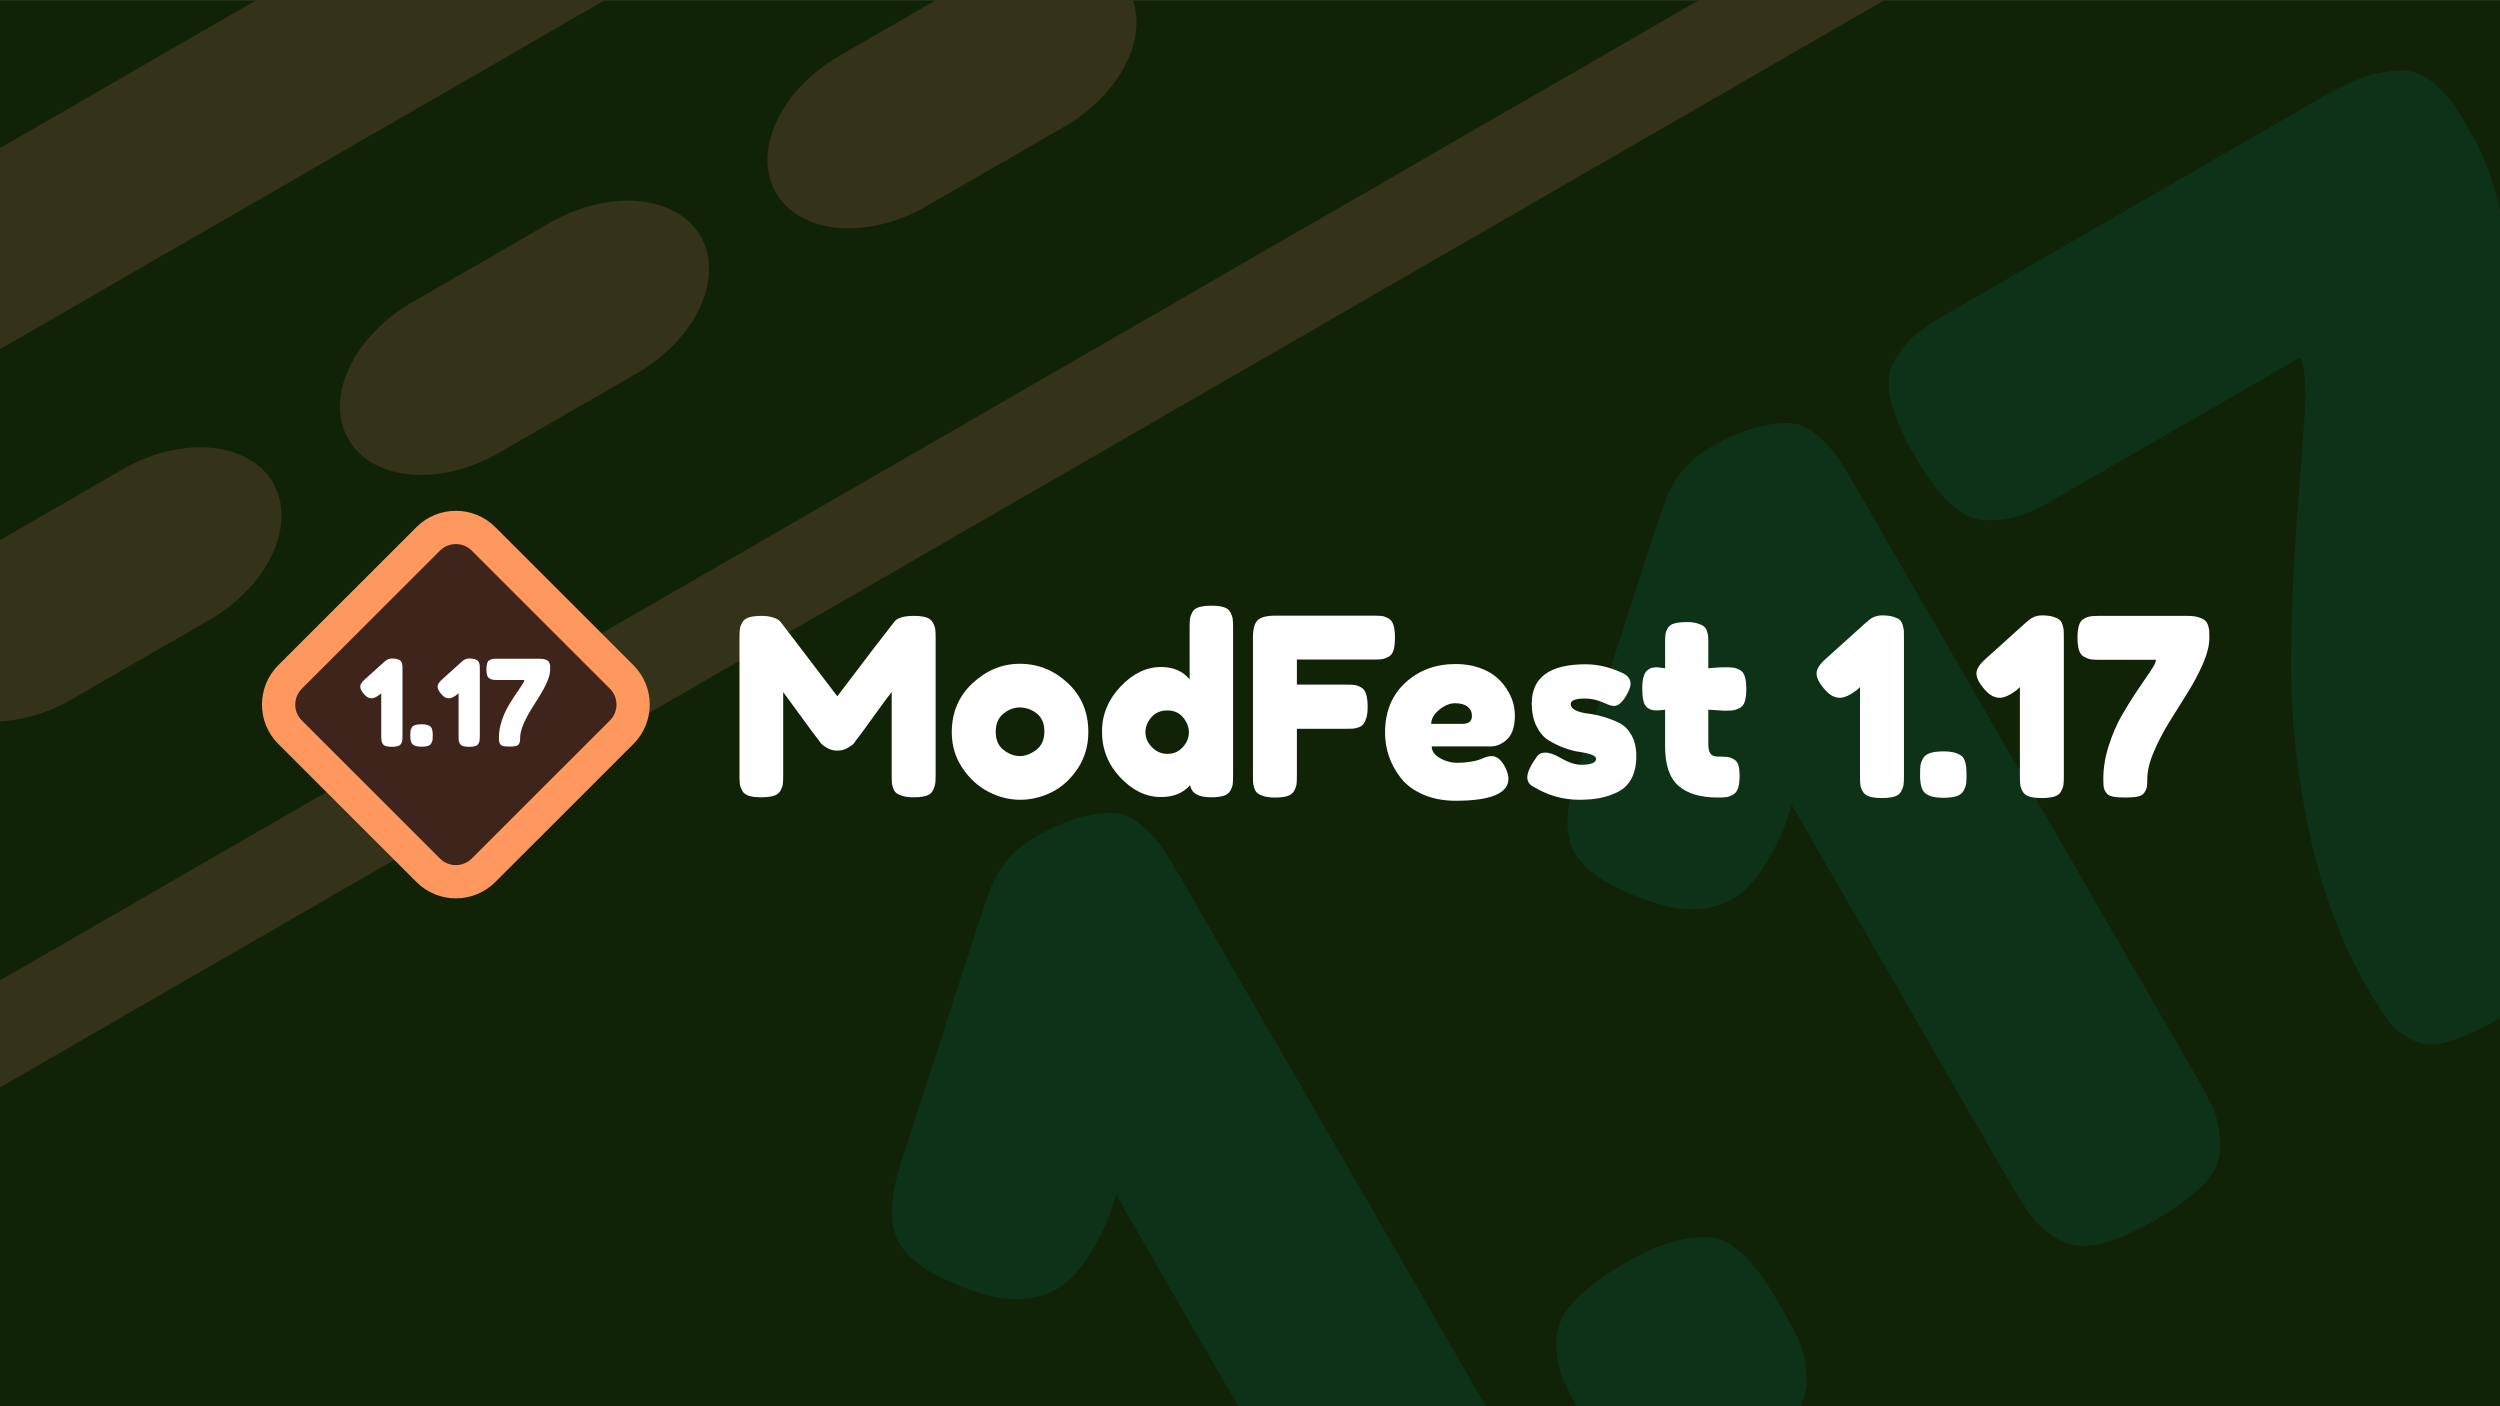 <?xml version="1.0" encoding="UTF-8" standalone="no"?>
<!DOCTYPE svg PUBLIC "-//W3C//DTD SVG 1.1//EN" "http://www.w3.org/Graphics/SVG/1.1/DTD/svg11.dtd">
<svg width="100%" height="100%" viewBox="0 0 1920 1080" version="1.1" xmlns="http://www.w3.org/2000/svg" xmlns:xlink="http://www.w3.org/1999/xlink" xml:space="preserve" xmlns:serif="http://www.serif.com/" style="fill-rule:evenodd;clip-rule:evenodd;stroke-linecap:round;stroke-linejoin:round;stroke-miterlimit:25;">
    <rect x="0" y="0" width="1920" height="1080" fill="#808080" stroke="none"/>
    <g transform="matrix(1,0,0,1,0,-6000)">
        <g id="_1.17-background-lockup" serif:id="1.17/background-lockup" transform="matrix(1.789,0,0,2.077,1.13687e-13,3193.58)">
            <rect x="0" y="1351.24" width="1073.48" height="520" style="fill:rgb(17,35,7);"/>
            <clipPath id="_clip1">
                <rect x="0" y="1351.24" width="1073.48" height="520"/>
            </clipPath>
            <g clip-path="url(#_clip1)">
                <g transform="matrix(9.064,-4.506,5.233,7.805,-709.819,1368.09)">
                    <path d="M79.233,83.262C80.094,83.262 80.806,83.345 81.369,83.51C81.933,83.676 82.363,83.866 82.661,84.082C82.959,84.297 83.183,84.645 83.332,85.125C83.481,85.605 83.564,86.003 83.58,86.318C83.597,86.632 83.605,87.121 83.605,87.783L83.605,115.458C83.605,116.22 83.58,116.792 83.531,117.173C83.481,117.553 83.324,117.992 83.059,118.489C82.794,118.986 82.347,119.334 81.717,119.533C81.088,119.731 80.243,119.831 79.183,119.831C78.156,119.831 77.328,119.731 76.699,119.533C76.07,119.334 75.622,118.994 75.357,118.514C75.092,118.034 74.935,117.587 74.885,117.173C74.836,116.759 74.811,116.154 74.811,115.359L74.811,97.621L74.165,98.217C72.807,99.244 71.681,99.758 70.786,99.758C69.759,99.758 68.799,99.261 67.904,98.267C66.712,96.942 66.116,95.816 66.116,94.888C66.116,94.027 66.712,93.067 67.904,92.007L76.053,84.653L76.202,84.554C77.063,83.692 78.074,83.262 79.233,83.262Z" style="fill:rgb(13,50,24);fill-rule:nonzero;"/>
                    <path d="M95.281,111.533C95.845,112.096 96.126,113.256 96.126,115.011L96.126,115.21C96.126,116.005 96.101,116.593 96.052,116.974C96.002,117.355 95.836,117.81 95.555,118.34C95.273,118.87 94.801,119.243 94.139,119.458C93.476,119.673 92.582,119.781 91.456,119.781C89.667,119.781 88.425,119.433 87.729,118.738C87.133,118.175 86.835,117.015 86.835,115.26L86.835,115.061C86.835,114.299 86.86,113.719 86.909,113.322C86.959,112.924 87.116,112.469 87.381,111.956C87.646,111.442 88.118,111.069 88.797,110.838C89.476,110.606 90.379,110.49 91.505,110.49C93.261,110.49 94.52,110.838 95.281,111.533Z" style="fill:rgb(13,50,24);fill-rule:nonzero;"/>
                    <path d="M111.231,83.262C112.092,83.262 112.804,83.345 113.367,83.51C113.93,83.676 114.361,83.866 114.659,84.082C114.957,84.297 115.181,84.645 115.33,85.125C115.479,85.605 115.562,86.003 115.578,86.318C115.595,86.632 115.603,87.121 115.603,87.783L115.603,115.458C115.603,116.22 115.578,116.792 115.529,117.173C115.479,117.553 115.321,117.992 115.057,118.489C114.792,118.986 114.344,119.334 113.715,119.533C113.086,119.731 112.241,119.831 111.181,119.831C110.154,119.831 109.326,119.731 108.697,119.533C108.067,119.334 107.62,118.994 107.355,118.514C107.09,118.034 106.933,117.587 106.883,117.173C106.833,116.759 106.809,116.154 106.809,115.359L106.809,97.621L106.163,98.217C104.805,99.244 103.678,99.758 102.784,99.758C101.757,99.758 100.797,99.261 99.902,98.267C98.71,96.942 98.114,95.816 98.114,94.888C98.114,94.027 98.71,93.067 99.902,92.007L108.051,84.653L108.2,84.554C109.061,83.692 110.071,83.262 111.231,83.262Z" style="fill:rgb(13,50,24);fill-rule:nonzero;"/>
                    <path d="M140.347,83.361C141.208,83.361 141.92,83.444 142.483,83.61C143.046,83.775 143.477,83.974 143.775,84.206C144.073,84.438 144.297,84.777 144.446,85.224C144.595,85.672 144.678,86.053 144.694,86.367C144.711,86.682 144.719,87.154 144.719,87.783C144.719,89.274 144.288,91.005 143.427,92.975C142.566,94.946 141.531,96.892 140.322,98.814C139.113,100.735 137.904,102.673 136.695,104.627C135.486,106.581 134.451,108.577 133.589,110.614C132.728,112.651 132.298,114.465 132.298,116.055C132.298,116.783 132.264,117.322 132.198,117.669C132.132,118.017 131.966,118.382 131.701,118.763C131.436,119.143 130.997,119.4 130.385,119.533C129.772,119.665 128.935,119.731 127.875,119.731C126.816,119.731 125.979,119.665 125.366,119.533C124.754,119.4 124.315,119.135 124.05,118.738C123.785,118.34 123.627,117.968 123.578,117.62C123.528,117.272 123.503,116.717 123.503,115.955C123.503,113.802 123.867,111.591 124.596,109.322C125.325,107.053 126.203,105.024 127.23,103.236C128.256,101.447 129.283,99.799 130.31,98.292C131.337,96.785 132.215,95.493 132.943,94.416C133.672,93.34 134.037,92.586 134.037,92.156L122.708,92.156C121.946,92.156 121.367,92.123 120.969,92.056C120.572,91.99 120.133,91.824 119.652,91.559C119.172,91.294 118.833,90.847 118.634,90.218C118.435,89.589 118.336,88.76 118.336,87.734C118.336,86.707 118.435,85.879 118.634,85.249C118.833,84.62 119.156,84.181 119.603,83.933C120.05,83.684 120.464,83.527 120.845,83.461C121.226,83.394 121.764,83.361 122.46,83.361L140.347,83.361Z" style="fill:rgb(13,50,24);fill-rule:nonzero;"/>
                </g>
                <g transform="matrix(0.729,1.088,-1.799,0.894,1188.01,-21.867)">
                    <g transform="matrix(1,0,1.11022e-16,2.187,-2.29554e-13,-1016.37)">
                        <path d="M803.283,701.806L803.283,978.061" style="fill:none;stroke:rgb(52,50,24);stroke-width:27.27px;"/>
                    </g>
                    <g transform="matrix(1,0,0,1,-200.221,-19.642)">
                        <path d="M803.283,701.806L803.283,978.061" style="fill:none;stroke:rgb(52,50,24);stroke-width:51.26px;"/>
                    </g>
                    <g transform="matrix(0.119,0,0,0.119,607.368,618.105)">
                        <path d="M803.283,701.806L803.283,978.061" style="fill:none;stroke:rgb(52,50,24);stroke-width:429.81px;"/>
                    </g>
                    <g transform="matrix(0.119,0,0,0.119,607.368,822.128)">
                        <path d="M803.283,701.806L803.283,978.061" style="fill:none;stroke:rgb(52,50,24);stroke-width:429.81px;"/>
                    </g>
                    <g transform="matrix(0.119,0,0,0.119,607.368,720.116)">
                        <path d="M803.283,701.806L803.283,978.061" style="fill:none;stroke:rgb(52,50,24);stroke-width:429.81px;"/>
                    </g>
                </g>
                <g id="_1.17-lockup-transparent" serif:id="1.17/lockup-transparent" transform="matrix(0.938,0,0,0.893,91.409,1521.95)">
                    <rect x="0" y="0" width="949.973" height="200" style="fill:none;"/>
                    <clipPath id="_clip2">
                        <rect x="0" y="0" width="949.973" height="200"/>
                    </clipPath>
                    <g clip-path="url(#_clip2)">
                        <g id="Icon" transform="matrix(1.106,0,0,1,-47.027,-42.524)">
                            <rect x="42.524" y="42.524" width="200" height="200" style="fill:none;"/>
                            <g transform="matrix(1,0,0,1,211.658,131.605)">
                                <path d="M0,22.884L-57.169,80.053C-63.488,86.372 -73.734,86.372 -80.053,80.053L-137.222,22.884C-143.541,16.565 -143.541,6.32 -137.222,0.001L-80.053,-57.169C-73.734,-63.488 -63.488,-63.488 -57.169,-57.169L0,0.001C6.319,6.32 6.319,16.565 0,22.884Z" style="fill:rgb(63,36,28);fill-rule:nonzero;"/>
                            </g>
                            <g transform="matrix(1,0,0,1,211.658,131.605)">
                                <path d="M-52.302,84.92C-61.309,93.927 -75.913,93.927 -84.92,84.92L-142.089,27.751C-151.096,18.744 -151.096,4.141 -142.089,-4.866L-84.92,-62.036C-75.913,-71.043 -61.309,-71.043 -52.302,-62.036L4.867,-4.866C13.874,4.141 13.874,18.744 4.867,27.751L-52.302,84.92ZM-4.867,18.017C-1.236,14.386 -1.236,8.499 -4.867,4.868L-62.036,-52.302C-65.667,-55.933 -71.555,-55.933 -75.186,-52.302L-132.355,4.868C-135.986,8.499 -135.986,14.386 -132.355,18.017L-75.186,75.186C-71.555,78.817 -65.667,78.817 -62.036,75.186L-4.867,18.017Z" style="fill:rgb(254,152,94);"/>
                            </g>
                            <g transform="matrix(1,0,0,1,44.311,40.704)">
                                <path d="M72.277,83.262C73.138,83.262 73.85,83.345 74.413,83.51C74.976,83.676 75.407,83.866 75.705,84.082C76.003,84.297 76.227,84.645 76.376,85.125C76.525,85.605 76.608,86.003 76.624,86.318C76.641,86.632 76.649,87.121 76.649,87.783L76.649,115.458C76.649,116.22 76.624,116.792 76.575,117.173C76.525,117.553 76.368,117.992 76.103,118.489C75.838,118.986 75.391,119.334 74.761,119.533C74.132,119.731 73.287,119.831 72.227,119.831C71.2,119.831 70.372,119.731 69.743,119.533C69.114,119.334 68.666,118.994 68.401,118.514C68.136,118.034 67.979,117.587 67.929,117.173C67.88,116.759 67.855,116.154 67.855,115.359L67.855,97.621L67.209,98.217C65.851,99.244 64.725,99.758 63.83,99.758C62.803,99.758 61.843,99.261 60.948,98.267C59.756,96.942 59.16,95.816 59.16,94.888C59.16,94.027 59.756,93.067 60.948,92.007L69.097,84.653L69.246,84.554C70.107,83.692 71.118,83.262 72.277,83.262Z" style="fill:white;"/>
                                <path d="M88.325,111.533C88.889,112.096 89.17,113.256 89.17,115.011L89.17,115.21C89.17,116.005 89.145,116.593 89.096,116.974C89.046,117.355 88.88,117.81 88.599,118.34C88.317,118.87 87.845,119.243 87.183,119.458C86.52,119.673 85.626,119.781 84.5,119.781C82.711,119.781 81.469,119.433 80.773,118.738C80.177,118.175 79.879,117.015 79.879,115.26L79.879,115.061C79.879,114.299 79.904,113.719 79.953,113.322C80.003,112.924 80.16,112.469 80.425,111.956C80.69,111.442 81.162,111.069 81.841,110.838C82.52,110.606 83.423,110.49 84.549,110.49C86.305,110.49 87.564,110.838 88.325,111.533Z" style="fill:white;"/>
                                <path d="M104.275,83.262C105.136,83.262 105.848,83.345 106.411,83.51C106.974,83.676 107.405,83.866 107.703,84.082C108.001,84.297 108.225,84.645 108.374,85.125C108.523,85.605 108.606,86.003 108.622,86.318C108.639,86.632 108.647,87.121 108.647,87.783L108.647,115.458C108.647,116.22 108.622,116.792 108.572,117.173C108.523,117.553 108.365,117.992 108.1,118.489C107.835,118.986 107.388,119.334 106.759,119.533C106.13,119.731 105.285,119.831 104.225,119.831C103.198,119.831 102.37,119.731 101.741,119.533C101.111,119.334 100.664,118.994 100.399,118.514C100.134,118.034 99.977,117.587 99.927,117.173C99.877,116.759 99.853,116.154 99.853,115.359L99.853,97.621L99.207,98.217C97.849,99.244 96.722,99.758 95.828,99.758C94.801,99.758 93.841,99.261 92.946,98.267C91.754,96.942 91.158,95.816 91.158,94.888C91.158,94.027 91.754,93.067 92.946,92.007L101.095,84.653L101.244,84.554C102.105,83.692 103.115,83.262 104.275,83.262Z" style="fill:white;"/>
                                <path d="M133.391,83.361C134.252,83.361 134.964,83.444 135.527,83.61C136.09,83.775 136.521,83.974 136.819,84.206C137.117,84.438 137.341,84.777 137.49,85.224C137.639,85.672 137.722,86.053 137.738,86.367C137.755,86.682 137.763,87.154 137.763,87.783C137.763,89.274 137.332,91.005 136.471,92.975C135.61,94.946 134.575,96.892 133.366,98.814C132.157,100.735 130.948,102.673 129.739,104.627C128.53,106.581 127.495,108.577 126.633,110.614C125.772,112.651 125.342,114.465 125.342,116.055C125.342,116.783 125.308,117.322 125.242,117.669C125.176,118.017 125.01,118.382 124.745,118.763C124.48,119.143 124.041,119.4 123.429,119.533C122.816,119.665 121.979,119.731 120.919,119.731C119.859,119.731 119.023,119.665 118.41,119.533C117.798,119.4 117.359,119.135 117.094,118.738C116.829,118.34 116.671,117.968 116.622,117.62C116.572,117.272 116.547,116.717 116.547,115.955C116.547,113.802 116.911,111.591 117.64,109.322C118.369,107.053 119.247,105.024 120.274,103.236C121.3,101.447 122.327,99.799 123.354,98.292C124.381,96.785 125.259,95.493 125.987,94.416C126.716,93.34 127.081,92.586 127.081,92.156L115.752,92.156C114.99,92.156 114.411,92.123 114.013,92.056C113.616,91.99 113.177,91.824 112.696,91.559C112.216,91.294 111.877,90.847 111.678,90.218C111.479,89.589 111.38,88.76 111.38,87.734C111.38,86.707 111.479,85.879 111.678,85.249C111.877,84.62 112.2,84.181 112.647,83.933C113.094,83.684 113.508,83.527 113.889,83.461C114.27,83.394 114.808,83.361 115.504,83.361L133.391,83.361Z" style="fill:white;"/>
                            </g>
                        </g>
                        <g transform="matrix(2.287,0,0,2.068,101.088,-108.591)">
                            <path d="M96.052,83.361C97.078,83.361 97.907,83.461 98.536,83.659C99.165,83.858 99.612,84.206 99.877,84.703C100.142,85.2 100.3,85.647 100.349,86.044C100.399,86.442 100.424,87.021 100.424,87.783L100.424,115.359C100.424,116.121 100.391,116.692 100.325,117.073C100.258,117.454 100.101,117.885 99.853,118.365C99.604,118.845 99.165,119.185 98.536,119.384C97.907,119.582 97.062,119.682 96.002,119.682C95.141,119.682 94.429,119.599 93.865,119.433C93.302,119.268 92.872,119.069 92.574,118.837C92.275,118.605 92.052,118.266 91.903,117.818C91.754,117.371 91.671,116.99 91.654,116.676C91.638,116.361 91.63,115.889 91.63,115.26L91.63,98.615C90.801,99.642 89.592,101.273 88.002,103.509C86.413,105.745 85.237,107.343 84.475,108.304C84.375,108.469 84.243,108.66 84.077,108.875C83.912,109.09 83.506,109.388 82.86,109.769C82.214,110.15 81.51,110.341 80.748,110.341C80.02,110.341 79.349,110.167 78.736,109.819C78.123,109.471 77.684,109.132 77.419,108.8L77.022,108.254C76.359,107.426 75.051,105.662 73.097,102.962C71.142,100.263 70.082,98.814 69.917,98.615L69.917,115.359C69.917,116.121 69.892,116.692 69.842,117.073C69.793,117.454 69.635,117.885 69.37,118.365C69.105,118.845 68.658,119.185 68.029,119.384C67.399,119.582 66.555,119.682 65.495,119.682C64.468,119.682 63.648,119.582 63.035,119.384C62.422,119.185 61.984,118.845 61.719,118.365C61.454,117.885 61.296,117.446 61.247,117.048C61.197,116.651 61.172,116.055 61.172,115.26L61.172,87.684C61.172,86.922 61.197,86.351 61.247,85.97C61.296,85.589 61.454,85.158 61.719,84.678C61.984,84.198 62.431,83.858 63.06,83.659C63.689,83.461 64.534,83.361 65.594,83.361C66.488,83.361 67.259,83.469 67.904,83.684C68.55,83.9 68.973,84.123 69.171,84.355L69.47,84.653L80.748,99.46C86.379,92.007 90.139,87.088 92.027,84.703C92.59,83.808 93.932,83.361 96.052,83.361Z" style="fill:white;fill-rule:nonzero;"/>
                            <path d="M117.268,92.951C120.911,92.951 124.108,94.234 126.857,96.801C129.606,99.368 130.981,102.639 130.981,106.614C130.981,109.364 130.269,111.806 128.844,113.943C127.42,116.079 125.689,117.653 123.652,118.663C121.615,119.673 119.52,120.179 117.367,120.179C115.148,120.179 113.011,119.64 110.957,118.564C108.904,117.487 107.173,115.897 105.765,113.794C104.357,111.691 103.654,109.314 103.654,106.664C103.654,102.689 105.045,99.41 107.827,96.826C110.61,94.242 113.756,92.951 117.268,92.951ZM114.038,110.217C115.098,111.028 116.174,111.434 117.268,111.434C118.361,111.434 119.454,111.02 120.547,110.192C121.64,109.364 122.186,108.138 122.186,106.515C122.186,104.892 121.673,103.683 120.646,102.888C119.619,102.093 118.477,101.695 117.218,101.695C116.092,101.695 115.015,102.109 113.988,102.938C112.961,103.766 112.448,104.975 112.448,106.565C112.448,108.188 112.978,109.405 114.038,110.217Z" style="fill:white;fill-rule:nonzero;"/>
                            <path d="M155.625,81.324C156.652,81.324 157.48,81.423 158.109,81.622C158.739,81.821 159.178,82.169 159.426,82.666C159.675,83.163 159.824,83.601 159.873,83.982C159.923,84.363 159.948,84.935 159.948,85.696L159.948,115.359C159.948,116.121 159.923,116.692 159.873,117.073C159.824,117.454 159.666,117.885 159.401,118.365C159.136,118.845 158.689,119.185 158.06,119.384C157.43,119.582 156.586,119.682 155.526,119.682C153.008,119.682 151.617,118.87 151.352,117.247C149.961,118.837 148.023,119.632 145.539,119.632C142.558,119.632 139.842,118.332 137.39,115.732C134.939,113.131 133.714,110.059 133.714,106.515C133.714,103.136 134.947,100.139 137.415,97.522C139.883,94.905 142.591,93.597 145.539,93.597C147.99,93.597 149.895,94.425 151.253,96.081L151.253,85.647C151.253,84.885 151.278,84.314 151.327,83.933C151.377,83.552 151.526,83.121 151.774,82.641C152.023,82.161 152.462,81.821 153.091,81.622C153.72,81.423 154.565,81.324 155.625,81.324ZM143.7,109.645C144.562,110.539 145.605,110.987 146.831,110.987C148.056,110.987 149.075,110.539 149.886,109.645C150.698,108.751 151.104,107.757 151.104,106.664C151.104,105.604 150.714,104.61 149.936,103.683C149.158,102.755 148.106,102.292 146.781,102.292C145.456,102.292 144.396,102.747 143.601,103.658C142.806,104.569 142.409,105.571 142.409,106.664C142.409,107.757 142.839,108.751 143.7,109.645Z" style="fill:white;fill-rule:nonzero;"/>
                            <path d="M188.02,83.312C188.782,83.312 189.354,83.336 189.735,83.386C190.115,83.436 190.546,83.593 191.026,83.858C191.507,84.123 191.846,84.57 192.045,85.2C192.244,85.829 192.343,86.674 192.343,87.734C192.343,88.794 192.244,89.638 192.045,90.268C191.846,90.897 191.498,91.336 191.002,91.584C190.505,91.833 190.066,91.982 189.685,92.031C189.304,92.081 188.716,92.106 187.921,92.106L172.717,92.106L172.717,97.124L182.505,97.124C183.3,97.124 183.888,97.149 184.269,97.199C184.65,97.248 185.081,97.406 185.561,97.671C186.041,97.936 186.381,98.391 186.58,99.037C186.778,99.683 186.878,100.536 186.878,101.596C186.878,102.457 186.795,103.169 186.629,103.733C186.464,104.296 186.265,104.726 186.033,105.024C185.801,105.322 185.462,105.546 185.014,105.695C184.567,105.844 184.186,105.927 183.872,105.944C183.557,105.96 183.085,105.968 182.456,105.968L172.717,105.968L172.717,115.359C172.717,116.154 172.692,116.734 172.643,117.098C172.593,117.462 172.436,117.893 172.171,118.39C171.906,118.887 171.458,119.235 170.829,119.433C170.2,119.632 169.355,119.731 168.295,119.731C167.434,119.731 166.722,119.649 166.159,119.483C165.595,119.317 165.165,119.119 164.867,118.887C164.569,118.655 164.345,118.315 164.196,117.868C164.047,117.421 163.964,117.04 163.948,116.725C163.931,116.411 163.923,115.939 163.923,115.309L163.923,87.684C163.923,85.995 164.237,84.844 164.867,84.231C165.496,83.618 166.689,83.312 168.444,83.312L188.02,83.312Z" style="fill:white;fill-rule:nonzero;"/>
                            <path d="M216.341,103.285C216.341,105.472 215.836,107.053 214.826,108.03C213.816,109.008 212.698,109.496 211.472,109.496L199.697,109.496C199.697,110.424 200.243,111.202 201.336,111.831C202.429,112.461 203.605,112.775 204.864,112.775C205.758,112.775 206.603,112.709 207.398,112.577C208.193,112.444 208.773,112.312 209.137,112.179L209.683,111.98C210.478,111.616 211.141,111.434 211.671,111.434C212.731,111.434 213.642,112.179 214.404,113.67C214.834,114.564 215.05,115.326 215.05,115.955C215.05,118.903 211.522,120.377 204.466,120.377C202.015,120.377 199.837,119.955 197.933,119.11C196.028,118.266 194.546,117.156 193.486,115.781C192.426,114.407 191.639,112.958 191.126,111.434C190.612,109.91 190.356,108.353 190.356,106.763C190.356,102.59 191.705,99.252 194.405,96.752C197.105,94.251 200.475,93 204.516,93C206.139,93 207.63,93.224 208.988,93.671C210.346,94.118 211.472,94.698 212.367,95.41C213.261,96.122 214.014,96.942 214.627,97.87C215.24,98.797 215.679,99.716 215.944,100.627C216.209,101.538 216.341,102.424 216.341,103.285ZM205.858,104.975C207.116,104.975 207.746,104.445 207.746,103.385C207.746,102.623 207.456,102.01 206.876,101.546C206.297,101.083 205.46,100.851 204.367,100.851C203.307,100.851 202.247,101.29 201.187,102.167C200.127,103.045 199.597,103.981 199.597,104.975L205.858,104.975Z" style="fill:white;fill-rule:nonzero;"/>
                            <path d="M229.21,120.179C225.865,120.179 222.718,119.251 219.77,117.396C219.14,116.999 218.826,116.419 218.826,115.657C218.826,114.697 219.455,113.338 220.714,111.583C221.078,111.02 221.641,110.738 222.403,110.738C223.264,110.738 224.275,111.086 225.434,111.782C227.057,112.709 228.432,113.173 229.558,113.173C231.578,113.173 232.589,112.775 232.589,111.98C232.589,111.649 232.274,111.368 231.645,111.136C231.015,110.904 230.22,110.722 229.26,110.589C228.299,110.457 227.264,110.183 226.154,109.769C225.045,109.355 224.01,108.85 223.049,108.254C222.088,107.658 221.293,106.722 220.664,105.447C220.035,104.171 219.72,102.656 219.72,100.9C219.72,95.667 223.314,93.05 230.502,93.05C232.854,93.05 235.272,93.613 237.756,94.739C238.915,95.269 239.495,95.998 239.495,96.926C239.495,97.588 239.147,98.482 238.452,99.609C237.69,100.801 236.928,101.397 236.166,101.397C235.769,101.397 235.206,101.232 234.477,100.9C233.052,100.238 231.711,99.907 230.452,99.907C228.498,99.907 227.521,100.271 227.521,101C227.521,101.53 227.844,101.952 228.49,102.267C229.136,102.581 229.947,102.797 230.924,102.913C231.901,103.029 232.953,103.252 234.079,103.583C235.206,103.915 236.257,104.32 237.234,104.801C238.212,105.281 239.023,106.093 239.669,107.235C240.315,108.378 240.638,109.778 240.638,111.434C240.638,113.223 240.315,114.721 239.669,115.93C239.023,117.139 238.112,118.034 236.936,118.613C235.76,119.193 234.568,119.599 233.359,119.831C232.15,120.063 230.767,120.179 229.21,120.179Z" style="fill:white;fill-rule:nonzero;"/>
                            <path d="M258.276,102.341L255.047,102.143L255.047,108.999C255.047,109.894 255.188,110.539 255.469,110.937C255.751,111.334 256.256,111.533 256.985,111.533C257.813,111.533 258.434,111.558 258.848,111.608C259.262,111.657 259.692,111.806 260.14,112.055C260.587,112.303 260.893,112.693 261.059,113.223C261.224,113.753 261.307,114.481 261.307,115.409C261.307,116.436 261.2,117.264 260.984,117.893C260.769,118.522 260.413,118.961 259.916,119.21C259.419,119.458 258.98,119.607 258.599,119.657C258.218,119.707 257.664,119.731 256.935,119.731C253.49,119.731 250.873,118.953 249.084,117.396C247.296,115.839 246.401,113.206 246.401,109.496L246.401,102.143C245.772,102.242 245.176,102.292 244.613,102.292C243.718,102.292 243.031,102.01 242.551,101.447C242.07,100.884 241.83,99.708 241.83,97.919C241.83,96.992 241.913,96.222 242.079,95.609C242.244,94.996 242.485,94.557 242.799,94.292C243.114,94.027 243.42,93.853 243.718,93.77C244.017,93.688 244.364,93.646 244.762,93.646L246.401,93.845L246.401,88.727C246.401,87.965 246.426,87.402 246.476,87.038C246.526,86.674 246.675,86.268 246.923,85.821C247.172,85.374 247.61,85.059 248.24,84.877C248.869,84.694 249.714,84.603 250.774,84.603C251.602,84.603 252.289,84.686 252.836,84.852C253.382,85.017 253.805,85.208 254.103,85.423C254.401,85.639 254.624,85.97 254.774,86.417C254.923,86.864 255.005,87.253 255.022,87.585C255.039,87.916 255.047,88.38 255.047,88.976L255.047,93.845C256.504,93.712 257.597,93.646 258.326,93.646C259.088,93.646 259.659,93.671 260.04,93.721C260.421,93.77 260.852,93.92 261.332,94.168C261.812,94.416 262.152,94.855 262.351,95.485C262.549,96.114 262.649,96.959 262.649,98.019C262.649,99.045 262.549,99.874 262.351,100.503C262.152,101.132 261.804,101.571 261.307,101.82C260.81,102.068 260.371,102.217 259.991,102.267C259.61,102.316 259.038,102.341 258.276,102.341Z" style="fill:white;fill-rule:nonzero;"/>
                            <path d="M289.827,83.262C290.688,83.262 291.4,83.345 291.964,83.51C292.527,83.676 292.957,83.866 293.255,84.082C293.553,84.297 293.777,84.645 293.926,85.125C294.075,85.605 294.158,86.003 294.175,86.318C294.191,86.632 294.199,87.121 294.199,87.783L294.199,115.458C294.199,116.22 294.175,116.792 294.125,117.173C294.075,117.553 293.918,117.992 293.653,118.489C293.388,118.986 292.941,119.334 292.311,119.533C291.682,119.731 290.837,119.831 289.777,119.831C288.75,119.831 287.922,119.731 287.293,119.533C286.664,119.334 286.216,118.994 285.952,118.514C285.687,118.034 285.529,117.587 285.479,117.173C285.43,116.759 285.405,116.154 285.405,115.359L285.405,97.621L284.759,98.217C283.401,99.244 282.275,99.758 281.38,99.758C280.354,99.758 279.393,99.261 278.499,98.267C277.306,96.942 276.71,95.816 276.71,94.888C276.71,94.027 277.306,93.067 278.499,92.007L286.647,84.653L286.796,84.554C287.657,83.692 288.668,83.262 289.827,83.262Z" style="fill:white;fill-rule:nonzero;"/>
                            <path d="M305.876,111.533C306.439,112.096 306.72,113.256 306.72,115.011L306.72,115.21C306.72,116.005 306.695,116.593 306.646,116.974C306.596,117.355 306.43,117.81 306.149,118.34C305.867,118.87 305.395,119.243 304.733,119.458C304.07,119.673 303.176,119.781 302.05,119.781C300.261,119.781 299.019,119.433 298.323,118.738C297.727,118.175 297.429,117.015 297.429,115.26L297.429,115.061C297.429,114.299 297.454,113.719 297.503,113.322C297.553,112.924 297.711,112.469 297.976,111.956C298.241,111.442 298.713,111.069 299.392,110.838C300.071,110.606 300.973,110.49 302.099,110.49C303.855,110.49 305.114,110.838 305.876,111.533Z" style="fill:white;fill-rule:nonzero;"/>
                            <path d="M321.825,83.262C322.686,83.262 323.398,83.345 323.961,83.51C324.524,83.676 324.955,83.866 325.253,84.082C325.551,84.297 325.775,84.645 325.924,85.125C326.073,85.605 326.156,86.003 326.172,86.318C326.189,86.632 326.197,87.121 326.197,87.783L326.197,115.458C326.197,116.22 326.172,116.792 326.123,117.173C326.073,117.553 325.916,117.992 325.651,118.489C325.386,118.986 324.938,119.334 324.309,119.533C323.68,119.731 322.835,119.831 321.775,119.831C320.748,119.831 319.92,119.731 319.291,119.533C318.661,119.334 318.214,118.994 317.949,118.514C317.684,118.034 317.527,117.587 317.477,117.173C317.428,116.759 317.403,116.154 317.403,115.359L317.403,97.621L316.757,98.217C315.399,99.244 314.273,99.758 313.378,99.758C312.351,99.758 311.391,99.261 310.496,98.267C309.304,96.942 308.708,95.816 308.708,94.888C308.708,94.027 309.304,93.067 310.496,92.007L318.645,84.653L318.794,84.554C319.655,83.692 320.665,83.262 321.825,83.262Z" style="fill:white;fill-rule:nonzero;"/>
                            <path d="M350.941,83.361C351.802,83.361 352.514,83.444 353.077,83.61C353.64,83.775 354.071,83.974 354.369,84.206C354.667,84.438 354.891,84.777 355.04,85.224C355.189,85.672 355.272,86.053 355.288,86.367C355.305,86.682 355.313,87.154 355.313,87.783C355.313,89.274 354.883,91.005 354.021,92.975C353.16,94.946 352.125,96.892 350.916,98.814C349.707,100.735 348.498,102.673 347.289,104.627C346.08,106.581 345.045,108.577 344.183,110.614C343.322,112.651 342.892,114.465 342.892,116.055C342.892,116.783 342.859,117.322 342.792,117.669C342.726,118.017 342.56,118.382 342.295,118.763C342.03,119.143 341.592,119.4 340.979,119.533C340.366,119.665 339.53,119.731 338.47,119.731C337.41,119.731 336.573,119.665 335.96,119.533C335.348,119.4 334.909,119.135 334.644,118.738C334.379,118.34 334.221,117.968 334.172,117.62C334.122,117.272 334.097,116.717 334.097,115.955C334.097,113.802 334.462,111.591 335.19,109.322C335.919,107.053 336.797,105.024 337.824,103.236C338.851,101.447 339.877,99.799 340.904,98.292C341.931,96.785 342.809,95.493 343.538,94.416C344.266,93.34 344.631,92.586 344.631,92.156L333.302,92.156C332.54,92.156 331.961,92.123 331.563,92.056C331.166,91.99 330.727,91.824 330.247,91.559C329.766,91.294 329.427,90.847 329.228,90.218C329.029,89.589 328.93,88.76 328.93,87.734C328.93,86.707 329.029,85.879 329.228,85.249C329.427,84.62 329.75,84.181 330.197,83.933C330.644,83.684 331.058,83.527 331.439,83.461C331.82,83.394 332.358,83.361 333.054,83.361L350.941,83.361Z" style="fill:white;fill-rule:nonzero;"/>
                        </g>
                    </g>
                </g>
            </g>
        </g>
    </g>
</svg>
